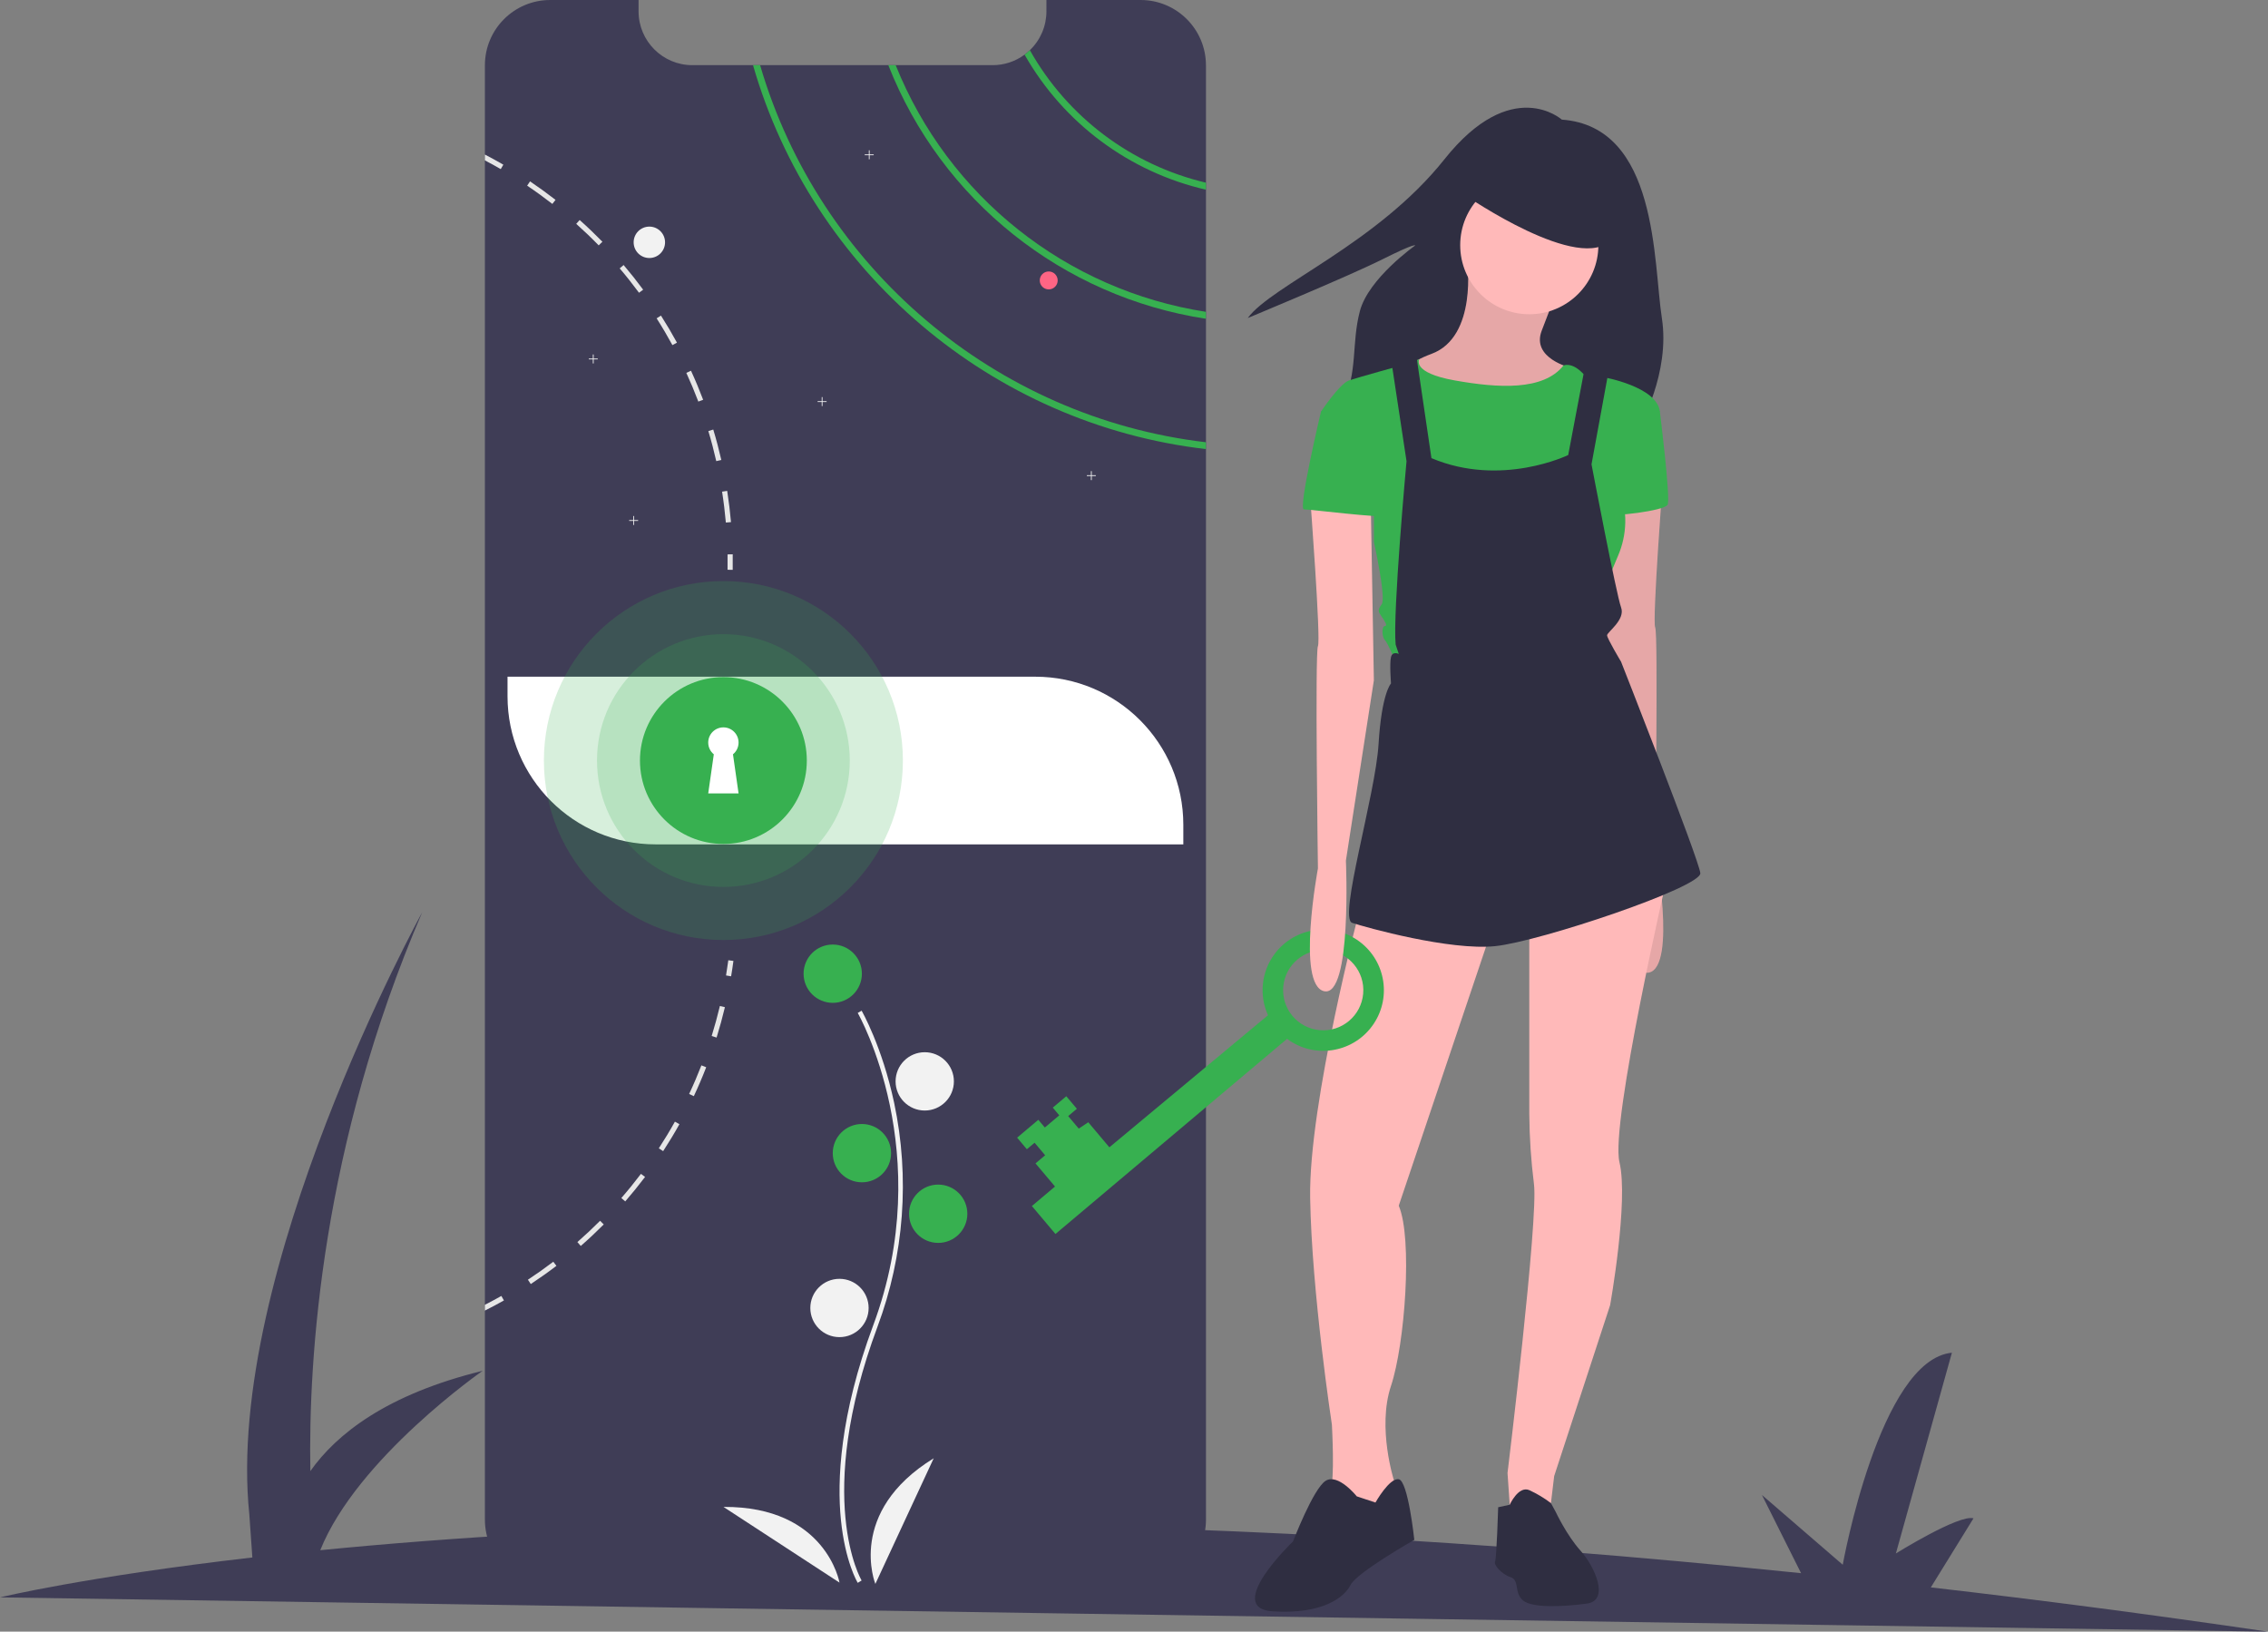 <?xml version="1.0" encoding="UTF-8"?>
<svg id="Camada_2" data-name="Camada 2" xmlns="http://www.w3.org/2000/svg" viewBox="0 0 763.93 549.61">
  <rect x="0" y="0" width="763.93" height="549.61" fill="#808080" stroke="none"/>
  <defs>
    <style>
      .cls-1, .cls-2 {
        fill: #37b050;
      }

      .cls-2 {
        opacity: .2;
      }

      .cls-2, .cls-3 {
        isolation: isolate;
      }

      .cls-4 {
        fill: #2f2e41;
      }

      .cls-5 {
        fill: #fff;
      }

      .cls-6 {
        fill: #3f3d56;
      }

      .cls-7 {
        fill: #e6e6e6;
      }

      .cls-8 {
        fill: #ffb9b9;
      }

      .cls-3 {
        opacity: .1;
      }

      .cls-9 {
        fill: #ff6584;
      }

      .cls-10 {
        fill: #f2f2f2;
      }
    </style>
  </defs>
  <g id="Camada_2-2" data-name="Camada 2">
    <g>
      <path class="cls-6" d="m763.93,549.61c-39.36-5.77-77.22-10.74-113.57-14.91l14.37-23.26c-4.85-1.43-26.14,11.83-26.14,11.83l18.87-67.62c-24.37,2.35-36.77,71.42-36.77,71.42l-27.22-23.5,13.18,26.34c-111.25-11.48-207.33-15.99-288.14-16.51l12.3-19.91c-4.85-1.43-26.14,11.83-26.14,11.83l18.87-67.62c-24.37,2.35-36.77,71.42-36.77,71.42l-27.22-23.5,13.96,27.9c-67.75.82-123,4.44-165.64,8.65,12.44-31.04,54.71-60.43,54.71-60.43-32.27,7.89-49.21,21.27-58.05,33.79-.68-38.4,3.87-109.58,37.68-188.24,0,0-66.73,121.22-58.23,202.84l1.02,14.49c-56.55,6.52-84.99,13.44-84.99,13.44l763.93,11.55Z"/>
      <path class="cls-6" d="m406.21,22.01v489.85c-.01,12.15-9.86,21.99-22.01,22h-198.86c-12.14.02-21.99-9.8-22.01-21.94,0-.02,0-.04,0-.06V22.01C163.32,9.86,173.17,0,185.33,0h29.76v3.82c0,10.01,8.11,18.13,18.12,18.13h101.14c3.87,0,7.64-1.23,10.75-3.54.63-.46,1.22-.96,1.78-1.5,3.58-3.42,5.6-8.15,5.59-13.1V0h31.72c12.15,0,22.01,9.85,22.01,22h0Z"/>
      <circle class="cls-10" cx="218.72" cy="81.62" r="5.29"/>
      <path class="cls-1" d="m346.89,16.91c-.56.54-1.16,1.04-1.78,1.5,13.1,23.05,35.27,39.55,61.11,45.49v-2.36c-25.14-5.93-46.65-22.11-59.32-44.62Z"/>
      <path class="cls-1" d="m301.69,21.95h-2.48c17.91,45.5,58.66,78.04,107,85.43v-2.34c-47.06-7.31-86.79-38.89-104.52-83.09Z"/>
      <path class="cls-1" d="m256.03,21.95h-2.39c19.97,69.33,80.24,120.94,152.57,129.32v-2.3c-71.07-8.34-130.31-58.97-150.18-127.01Z"/>
      <polygon class="cls-10" points="201.34 120.78 199.96 120.78 199.96 119.4 199.69 119.4 199.69 120.78 198.32 120.78 198.32 121.05 199.69 121.05 199.69 122.42 199.96 122.42 199.96 121.05 201.34 121.05 201.34 120.78"/>
      <polygon class="cls-10" points="294.29 52.01 292.91 52.01 292.91 50.63 292.65 50.63 292.65 52.01 291.27 52.01 291.27 52.28 292.65 52.28 292.65 53.65 292.91 53.65 292.91 52.28 294.29 52.28 294.29 52.01"/>
      <polygon class="cls-10" points="214.94 175.19 213.56 175.19 213.56 173.81 213.3 173.81 213.3 175.19 211.92 175.19 211.92 175.46 213.3 175.46 213.3 176.83 213.56 176.83 213.56 175.46 214.94 175.46 214.94 175.19"/>
      <polygon class="cls-10" points="278.42 135.14 277.04 135.14 277.04 133.76 276.78 133.76 276.78 135.14 275.4 135.14 275.4 135.41 276.78 135.41 276.78 136.78 277.04 136.78 277.04 135.41 278.42 135.41 278.42 135.14"/>
      <polygon class="cls-10" points="369.11 160.07 367.73 160.07 367.73 158.7 367.46 158.7 367.46 160.07 366.08 160.07 366.08 160.34 367.46 160.34 367.46 161.72 367.73 161.72 367.73 160.34 369.11 160.34 369.11 160.07"/>
      <circle class="cls-9" cx="353.24" cy="94.46" r="3.02"/>
      <path class="cls-7" d="m244.94,165.35l-1.72.26c.54,3.43.96,6.94,1.27,10.41l1.73-.15c-.31-3.51-.74-7.05-1.28-10.52Z"/>
      <path class="cls-7" d="m240.25,144.69l-1.66.51c1.01,3.33,1.9,6.73,2.67,10.13l1.7-.39c-.78-3.43-1.69-6.88-2.71-10.25Z"/>
      <path class="cls-7" d="m232.76,124.87l-1.58.73c1.45,3.17,2.81,6.42,4.04,9.67l1.62-.61c-1.25-3.29-2.61-6.58-4.09-9.78Z"/>
      <path class="cls-7" d="m222.64,106.3l-1.47.93c1.87,2.93,3.66,5.97,5.32,9.02l1.53-.83c-1.68-3.08-3.49-6.15-5.38-9.11Z"/>
      <path class="cls-7" d="m210.05,89.27l-1.32,1.13c2.25,2.64,4.44,5.41,6.51,8.21l1.39-1.04c-2.09-2.83-4.3-5.62-6.58-8.3Z"/>
      <path class="cls-7" d="m195.25,74.11l-1.16,1.29c2.6,2.32,5.15,4.76,7.57,7.25l1.25-1.22c-2.46-2.52-5.03-4.98-7.66-7.32Z"/>
      <path class="cls-7" d="m178.53,61.1l-.97,1.44c2.89,1.94,5.74,4.01,8.49,6.15l1.07-1.37c-2.78-2.16-5.67-4.25-8.58-6.22Z"/>
      <path class="cls-7" d="m163.32,52.06v1.96c1.81.94,3.6,1.93,5.35,2.95l.87-1.5c-2.04-1.18-4.11-2.32-6.22-3.41Z"/>
      <path class="cls-7" d="m244.55,328.58c.28-1.69.54-3.42.77-5.13l1.72.23c-.23,1.73-.49,3.48-.78,5.18l-1.71-.29Z"/>
      <path class="cls-7" d="m239.71,348.97l1.66.52c1.04-3.36,1.98-6.8,2.8-10.23l-1.69-.4c-.81,3.39-1.74,6.79-2.77,10.11Z"/>
      <path class="cls-7" d="m232.12,368.49l1.58.74c1.5-3.18,2.9-6.46,4.17-9.74l-1.62-.63c-1.26,3.24-2.65,6.49-4.13,9.63Z"/>
      <path class="cls-7" d="m221.91,386.8l1.46.95c1.92-2.95,3.77-6,5.48-9.08l-1.52-.85c-1.69,3.04-3.52,6.06-5.42,8.98Z"/>
      <path class="cls-7" d="m209.28,403.54l1.32,1.14c2.31-2.67,4.55-5.44,6.68-8.24l-1.39-1.04c-2.09,2.77-4.31,5.51-6.6,8.14Z"/>
      <path class="cls-7" d="m194.48,418.38l1.14,1.31c2.66-2.32,5.26-4.76,7.74-7.25l-1.23-1.23c-2.45,2.46-5.03,4.87-7.65,7.17Z"/>
      <path class="cls-7" d="m177.82,431.07l.96,1.45c2.93-1.94,5.85-4,8.64-6.13l-1.05-1.39c-2.77,2.11-5.65,4.15-8.55,6.06Z"/>
      <path class="cls-7" d="m169.74,438.04c-2.1,1.19-4.25,2.34-6.42,3.42v-1.95c1.87-.95,3.73-1.96,5.55-2.98l.86,1.5Z"/>
      <path class="cls-7" d="m245.06,186.74l1.74-.03c.03,1.75.03,3.52,0,5.24l-1.74-.03c.03-1.7.02-3.45,0-5.18Z"/>
      <path class="cls-5" d="m170.95,227.94h177.75c27.55,0,49.88,22.33,49.88,49.88v6.6h-177.75c-27.55,0-49.88-22.33-49.88-49.88h0v-6.6h0Z"/>
      <path class="cls-10" d="m288.92,533.17c-.17-.28-4.26-7.11-5.68-21.29-1.3-13.01-.46-34.93,10.91-65.52,21.54-57.94-4.96-104.69-5.24-105.16l1.31-.76c.07.12,6.91,12.04,10.95,31.02,5.34,25.16,3.39,51.33-5.6,75.42-21.51,57.84-5.52,85.22-5.35,85.49l-1.29.79Z"/>
      <circle class="cls-1" cx="280.49" cy="327.98" r="9.82"/>
      <circle class="cls-10" cx="311.48" cy="364.25" r="9.82"/>
      <circle class="cls-1" cx="290.32" cy="388.43" r="9.82"/>
      <circle class="cls-1" cx="316.01" cy="408.84" r="9.82"/>
      <circle class="cls-10" cx="282.76" cy="440.58" r="9.82"/>
      <path class="cls-10" d="m294.85,533.53s-9.82-24.18,19.65-42.32l-19.65,42.32Z"/>
      <path class="cls-10" d="m282.77,533.09s-4.47-25.72-39.08-25.5l39.08,25.5Z"/>
      <circle class="cls-2" cx="243.66" cy="256.18" r="60.46"/>
      <circle class="cls-2" cx="243.66" cy="256.18" r="42.57"/>
      <circle class="cls-1" cx="243.66" cy="256.18" r="28.1"/>
      <path class="cls-5" d="m248.77,250.12c0-2.82-2.29-5.11-5.11-5.11-2.82,0-5.11,2.29-5.11,5.11,0,1.54.69,2.99,1.88,3.96l-1.88,13.17h10.22l-1.88-13.17c1.19-.97,1.88-2.42,1.88-3.96Z"/>
      <path class="cls-4" d="m526.05,40.28s-16.85-15.11-39.52,13.37-58.12,42.42-66.25,53.47c0,0,33.71-13.95,45.33-19.76,11.62-5.81,11.04-4.65,11.04-4.65,0,0-15.69,11.04-18.6,22.08-2.91,11.04-.58,20.34-5.81,31.38s99.96,7.56,99.96,7.56c0,0,10.46-18.02,7.56-36.61-2.91-18.6-1.16-64.51-33.71-66.83Z"/>
      <path class="cls-8" d="m494.17,87.81s3.66,25.65-12.04,31.41-9.95,13.61-9.95,13.61l23.56,11.52,25.13-7.85,8.38-12.57s-13.61-3.14-9.95-12.57c3.66-9.42,4.71-12.57,4.71-12.57l-29.84-10.99Z"/>
      <path class="cls-3" d="m494.17,87.81s3.66,25.65-12.04,31.41-9.95,13.61-9.95,13.61l23.56,11.52,25.13-7.85,8.38-12.57s-13.61-3.14-9.95-12.57c3.66-9.42,4.71-12.57,4.71-12.57l-29.84-10.99Z"/>
      <path class="cls-8" d="m560.14,161.11s-3.66,48.17-2.62,50.26,0,74.87,0,74.87c0,0,7.33,39.27-2.09,41.36s-7.33-43.98-7.33-43.98l-9.42-60.73,1.05-60.21,20.42-1.57Z"/>
      <path class="cls-3" d="m560.14,161.11s-3.66,48.17-2.62,50.26,0,74.87,0,74.87c0,0,7.33,39.27-2.09,41.36s-7.33-43.98-7.33-43.98l-9.42-60.73,1.05-60.21,20.42-1.57Z"/>
      <path class="cls-8" d="m458.05,306.13s-17.28,65.44-16.75,97.38,7.33,76.44,7.33,76.44c0,0,1.05,19.37-.52,21.47s7.85,10.99,7.85,10.99l9.95-5.76,3.66-4.19v-3.66s-5.76-17.8-1.05-31.94c4.71-14.14,7.33-49.74,2.62-60.73l32.46-96.33-45.55-3.66Z"/>
      <path class="cls-4" d="m457,504.03s-6.28-7.85-10.47-5.24-10.99,20.42-10.99,20.42c0,0-23.56,22.51-6.81,23.56,16.75,1.05,24.08-4.71,26.18-8.9s21.47-15.18,21.47-15.18c0,0-2.09-19.89-5.24-20.42s-7.85,7.85-7.85,7.85l-6.28-2.09Z"/>
      <path class="cls-8" d="m515.11,310.32v64.92c.06,7.88.59,15.74,1.57,23.56,1.57,11.52-8.9,97.38-8.9,97.38l1.05,15.18,13.09-1.05,1.57-13.09,18.85-57.59s6.28-35.08,3.14-48.17c-3.14-13.09,16.23-96.86,16.23-96.86l-46.6,15.71Z"/>
      <path class="cls-4" d="m504.64,507.7l3.88-.84s2.93-6.49,6.59-4.92c2.58,1.19,5.02,2.65,7.29,4.37l1.61,2.96s3.66,7.85,8.38,13.09,9.95,16.75,2.09,17.8-18.32,1.57-21.47-1.05-1.05-6.81-4.19-7.85-5.76-4.19-5.24-5.24,1.05-18.32,1.05-18.32Z"/>
      <circle class="cls-8" cx="515.11" cy="82.58" r="23.27"/>
      <path class="cls-1" d="m471.14,123.42l6.92-2.41s-2.73,4.51,11.93,7.13,29.84,3.54,36.65-5.03c0,0,2.62-1.25,6.28,2.42,3.66,3.66,5.76,2.62,5.76,2.62l-2.62,13.61-5.24,25.13-6.81,18.85-19.37-4.19-20.94-15.18-7.85-20.42v-18.85l-4.71-3.66Z"/>
      <path class="cls-1" d="m535.01,130.74l5.24-3.66s17.8,3.14,18.85,11.52l-13.61,26.18c2.78,7.28,2.59,15.37-.52,22.51-5.24,12.04-4.71,14.66-4.71,14.66l-3.66,15.71-66.49,5.24s-2.62-6.28-3.66-7.33-1.05-4.71,0-4.71,0-1.57-1.05-3.14-1.57-2.09,0-4.19-2.62-20.94-2.62-20.94v-20.42l-17.8-23.56s6.28-9.42,9.42-10.47,18.08-5.18,18.08-5.18l3.38,4.98,4.71,37.89,6.81,23.04,28.66-4.87,11.13-18.69,7.33-21.99.52-12.57Z"/>
      <path class="cls-1" d="m554.9,135.46l4.19,3.14s3.66,29.32,2.62,31.41-19.37,4.19-19.89,3.14,13.09-37.7,13.09-37.7Z"/>
      <path class="cls-4" d="m468.52,120.8l5.24,34.55s-4.71,51.31-3.66,61.78l1.05,3.14s-2.09-1.05-2.62,1.05,0,8.9,0,8.9c0,0-3.14,3.14-4.19,20.42s-13.61,58.64-8.9,60.21,32.98,9.42,48.17,7.85c15.18-1.57,69.63-19.89,69.11-24.61s-26.7-71.2-26.7-71.2c0,0-4.71-7.85-4.71-8.9s6.28-5.24,4.71-9.42-9.95-48.17-9.95-48.17l5.76-31.41-7.85-2.09-5.76,30.37s-22.51,10.99-46.07,1.05l-5.24-35.6-8.38,2.09Z"/>
      <path class="cls-4" d="m493.71,65.88s38.74,26.7,49.21,14.66-18.32-22.51-18.32-22.51l-24.08-2.62-6.81,10.47Z"/>
      <path class="cls-1" d="m433.51,349.92c9.05,6.74,21.84,4.86,28.58-4.19,6.74-9.05,4.86-21.84-4.19-28.58-9.05-6.74-21.84-4.86-28.58,4.19-4.44,5.96-5.29,13.86-2.22,20.63l-53.43,44.49-7.11-8.44-3.2,2.14-3.56-4.22,2.92-2.46-3.56-4.22-4.55,3.83,2.19,2.6-4.87,4.1-2.19-2.6-7.14,6.02,3.28,3.9,2.6-2.19,3.56,4.22-3.25,2.74,6.57,7.79-7.79,6.57,7.94,9.42,78.01-65.73Zm13.34-29.84c7.44.64,12.95,7.18,12.31,14.61-.64,7.44-7.18,12.95-14.61,12.31-7.44-.64-12.95-7.18-12.31-14.61s7.18-12.95,14.61-12.31h0Z"/>
      <path class="cls-8" d="m441.3,167.39s3.66,48.17,2.62,50.26,0,74.87,0,74.87c0,0-7.33,39.27,2.09,41.36s7.33-43.98,7.33-43.98l9.42-60.73-1.05-60.21-20.42-1.57Z"/>
      <path class="cls-1" d="m449.15,137.03l-4.19,1.57s-7.85,32.98-5.76,32.98,27.22,3.14,27.22,2.09-4.71-26.7-4.71-26.7l-12.57-9.95Z"/>
    </g>
  </g>
</svg>
